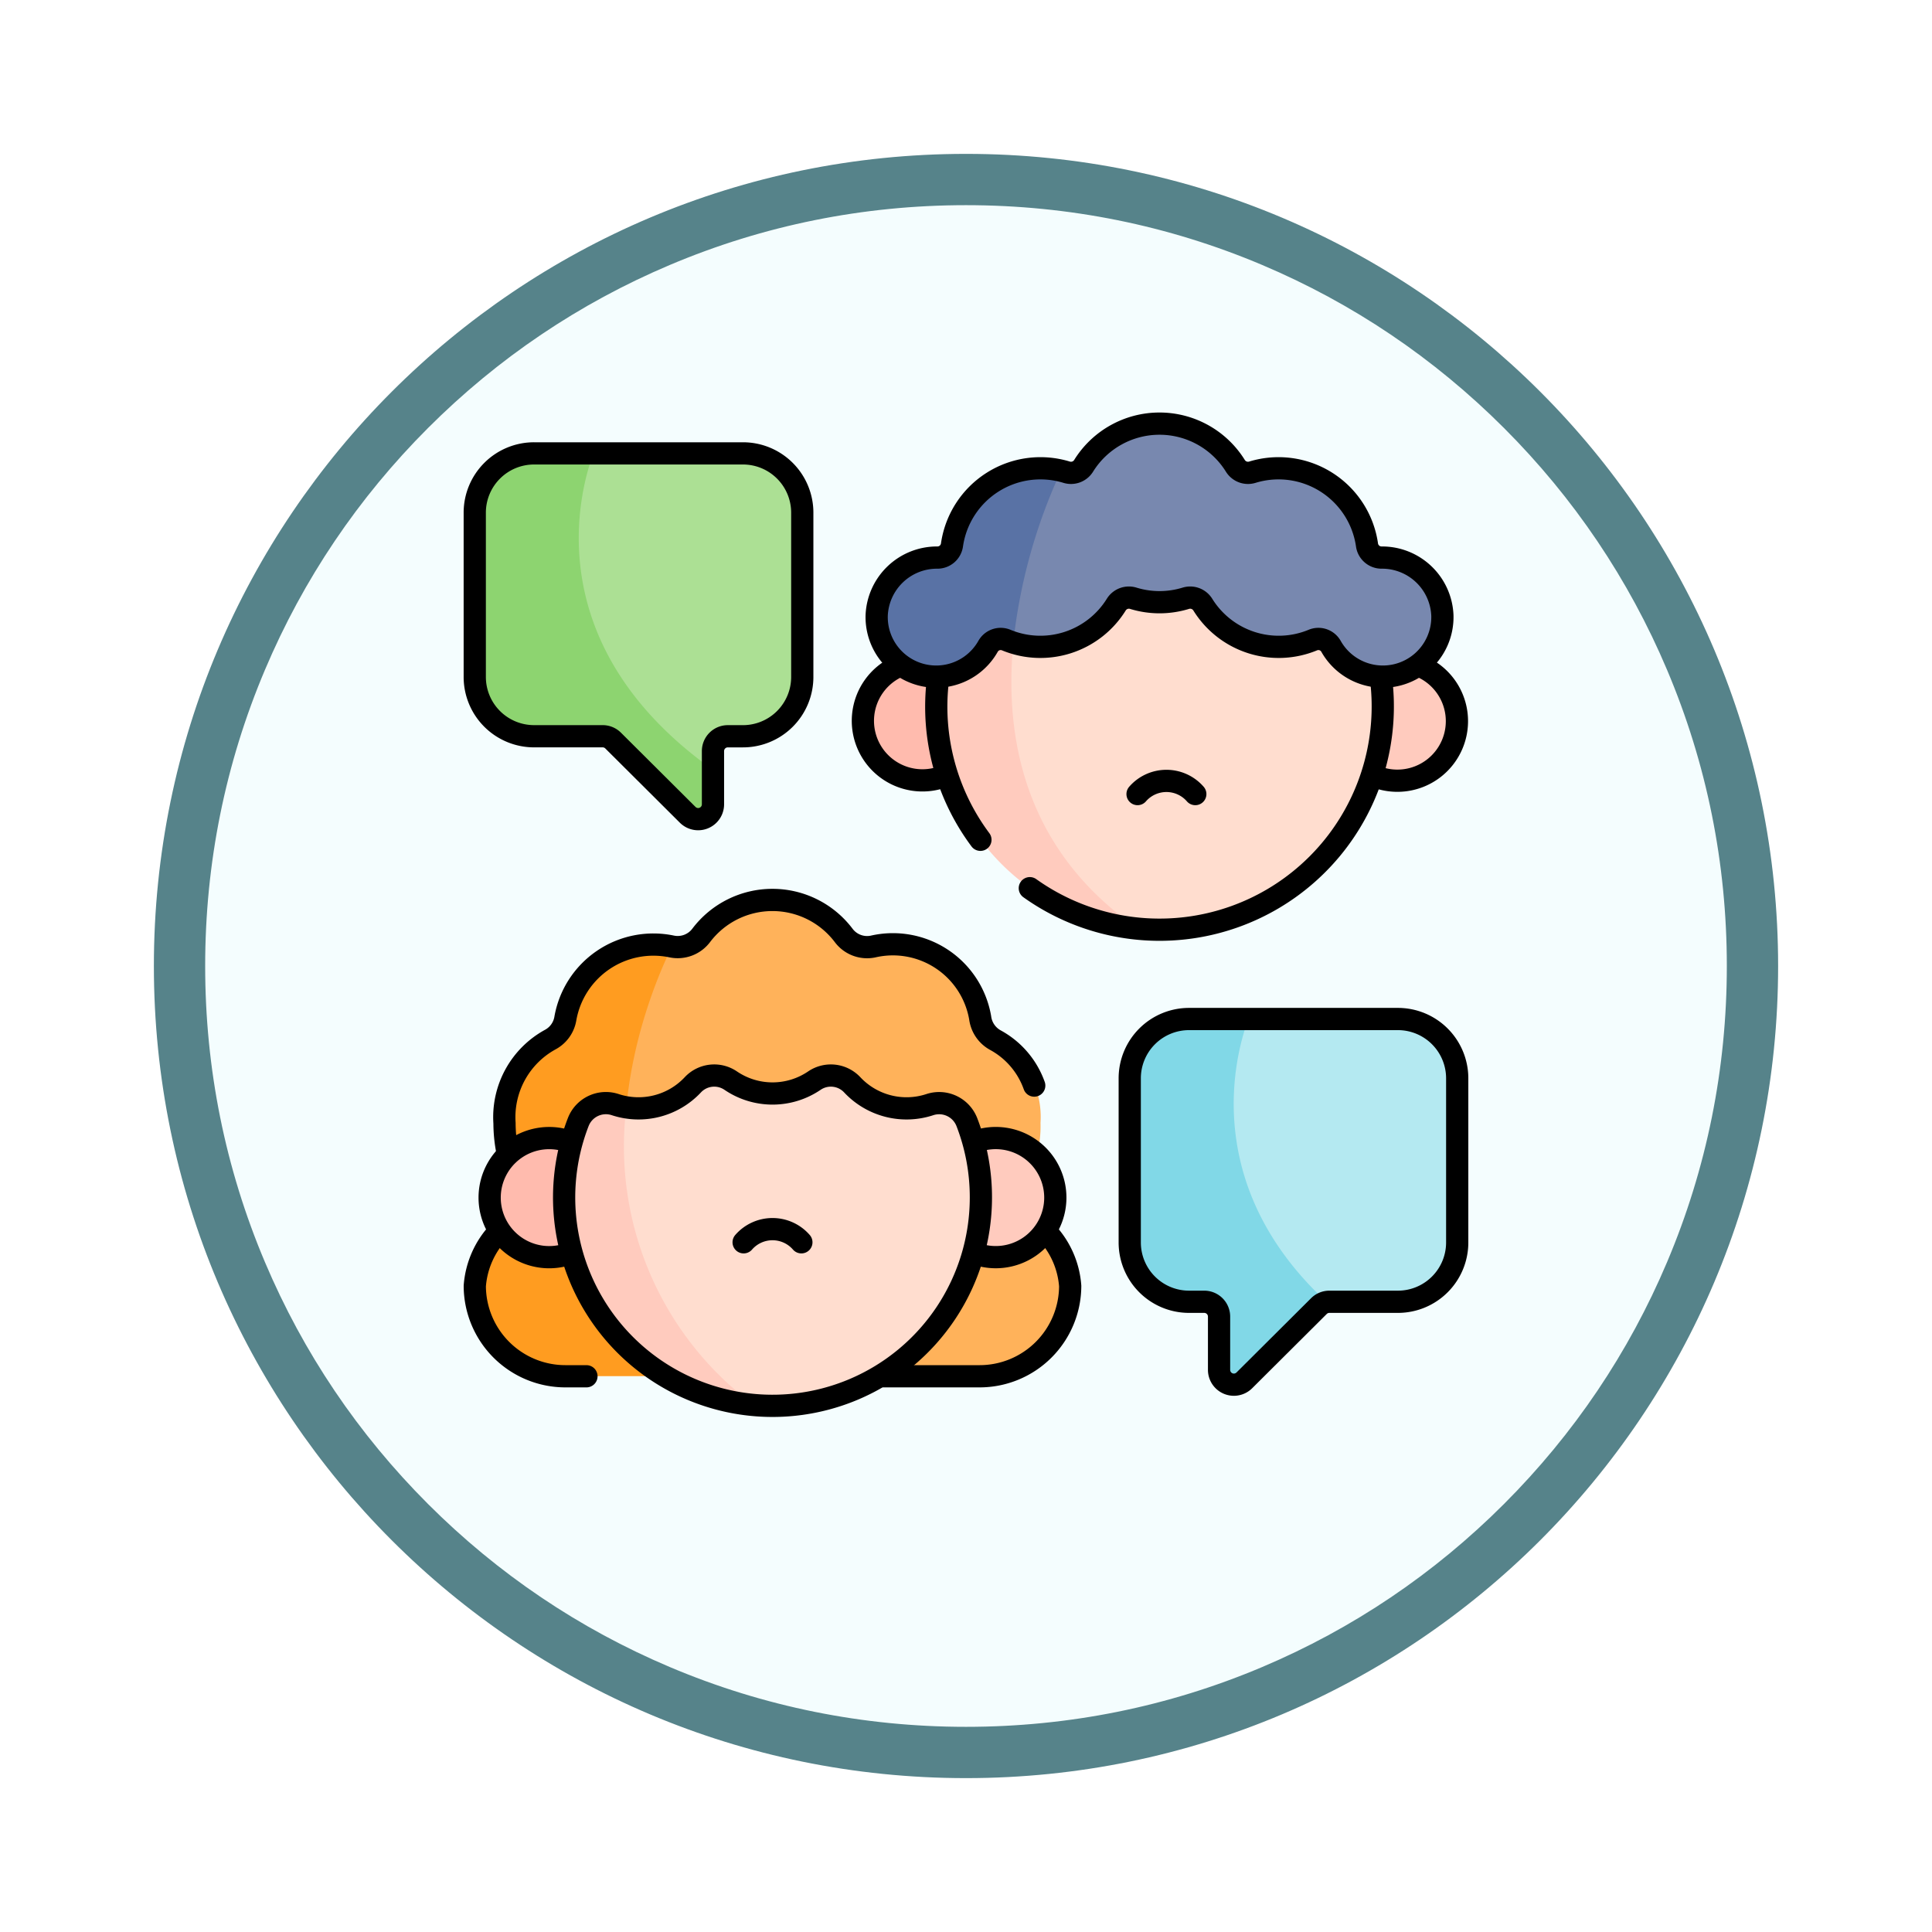 <svg xmlns="http://www.w3.org/2000/svg" xmlns:xlink="http://www.w3.org/1999/xlink" width="113" height="113" viewBox="0 0 113 113">
  <defs>
    <filter id="Trazado_982547" x="0" y="0" width="113" height="113" filterUnits="userSpaceOnUse">
      <feOffset dy="3" input="SourceAlpha"/>
      <feGaussianBlur stdDeviation="3" result="blur"/>
      <feFlood flood-opacity="0.161"/>
      <feComposite operator="in" in2="blur"/>
      <feComposite in="SourceGraphic"/>
    </filter>
  </defs>
  <g id="Grupo_1175353" data-name="Grupo 1175353" transform="translate(-324 -1962.175)">
    <g id="Grupo_1173868" data-name="Grupo 1173868" transform="translate(333 1968.175)">
      <g id="Grupo_1172010" data-name="Grupo 1172010">
        <g id="Grupo_1171046" data-name="Grupo 1171046">
          <g id="Grupo_1148525" data-name="Grupo 1148525">
            <g transform="matrix(1, 0, 0, 1, -9, -6)" filter="url(#Trazado_982547)">
              <g id="Trazado_982547-2" data-name="Trazado 982547" transform="translate(9 6)" fill="#f4fdfe">
                <path d="M 47.5 93.5 C 41.289 93.5 35.265 92.284 29.595 89.886 C 24.118 87.569 19.198 84.252 14.973 80.027 C 10.748 75.802 7.431 70.882 5.114 65.405 C 2.716 59.735 1.5 53.711 1.5 47.5 C 1.5 41.289 2.716 35.265 5.114 29.595 C 7.431 24.118 10.748 19.198 14.973 14.973 C 19.198 10.748 24.118 7.431 29.595 5.114 C 35.265 2.716 41.289 1.5 47.5 1.5 C 53.711 1.5 59.735 2.716 65.405 5.114 C 70.882 7.431 75.802 10.748 80.027 14.973 C 84.252 19.198 87.569 24.118 89.886 29.595 C 92.284 35.265 93.5 41.289 93.5 47.5 C 93.5 53.711 92.284 59.735 89.886 65.405 C 87.569 70.882 84.252 75.802 80.027 80.027 C 75.802 84.252 70.882 87.569 65.405 89.886 C 59.735 92.284 53.711 93.5 47.5 93.5 Z" stroke="none"/>
                <path d="M 47.5 3 C 41.491 3 35.664 4.176 30.18 6.496 C 24.881 8.737 20.122 11.946 16.034 16.034 C 11.946 20.122 8.737 24.881 6.496 30.18 C 4.176 35.664 3 41.491 3 47.5 C 3 53.509 4.176 59.336 6.496 64.82 C 8.737 70.119 11.946 74.878 16.034 78.966 C 20.122 83.054 24.881 86.263 30.18 88.504 C 35.664 90.824 41.491 92 47.5 92 C 53.509 92 59.336 90.824 64.82 88.504 C 70.119 86.263 74.878 83.054 78.966 78.966 C 83.054 74.878 86.263 70.119 88.504 64.82 C 90.824 59.336 92 53.509 92 47.5 C 92 41.491 90.824 35.664 88.504 30.18 C 86.263 24.881 83.054 20.122 78.966 16.034 C 74.878 11.946 70.119 8.737 64.82 6.496 C 59.336 4.176 53.509 3 47.5 3 M 47.5 0 C 73.734 0 95 21.266 95 47.5 C 95 73.734 73.734 95 47.5 95 C 21.266 95 0 73.734 0 47.5 C 0 21.266 21.266 0 47.5 0 Z" stroke="none" fill="#56838a"/>
              </g>
            </g>
          </g>
        </g>
      </g>
    </g>
    <g id="communications_6541108" transform="translate(344.27 1979.554)">
      <path id="Trazado_1031897" data-name="Trazado 1031897" d="M42.325,270.9a5.3,5.3,0,0,1-5.311,5.28h-24.2A5.3,5.3,0,0,1,7.5,270.9a6.085,6.085,0,0,1,2.612-4.3v-1.741a6.565,6.565,0,0,1-.871-3.483,5.171,5.171,0,0,1,2.674-4.889,1.715,1.715,0,0,0,.883-1.223,5.224,5.224,0,0,1,5.148-4.335,5.282,5.282,0,0,1,1.073.11l.024,0a1.722,1.722,0,0,0,1.7-.651,5.223,5.223,0,0,1,8.336,0,1.711,1.711,0,0,0,1.711.651,5.316,5.316,0,0,1,1.576-.091,5.048,5.048,0,0,1,4.7,4.261,1.739,1.739,0,0,0,.885,1.3,5.173,5.173,0,0,1,2.636,4.868,6.555,6.555,0,0,1-.871,3.483v1.741A6.085,6.085,0,0,1,42.325,270.9Z" transform="translate(0 -213.081)" fill="#ffb25a"/>
      <path id="Trazado_1031898" data-name="Trazado 1031898" d="M21.892,296.162H12.811a5.3,5.3,0,0,1-5.311-5.28,6.085,6.085,0,0,1,2.612-4.3v-1.741a6.565,6.565,0,0,1-.871-3.483,5.171,5.171,0,0,1,2.674-4.889,1.715,1.715,0,0,0,.883-1.223,5.224,5.224,0,0,1,5.148-4.335,5.288,5.288,0,0,1,1.073.11l.024,0C17.854,273.417,12.041,286.472,21.892,296.162Z" transform="translate(0 -233.059)" fill="#ff9c20"/>
      <circle id="Elipse_12358" data-name="Elipse 12358" cx="3.482" cy="3.482" r="3.482" transform="translate(34.489 49.174)" fill="#ffcbbe"/>
      <circle id="Elipse_12359" data-name="Elipse 12359" cx="3.482" cy="3.482" r="3.482" transform="translate(8.37 49.174)" fill="#ffbbae"/>
      <path id="Trazado_1031899" data-name="Trazado 1031899" d="M86.495,344.284a12.189,12.189,0,0,1-12.381,12.187q-.453-.007-.9-.047l-9.864-7.31L65.758,339a4.363,4.363,0,0,0,3.894-1.325,1.713,1.713,0,0,1,2.206-.241,4.356,4.356,0,0,0,4.9,0,1.712,1.712,0,0,1,2.205.241,4.361,4.361,0,0,0,4.549,1.164,1.739,1.739,0,0,1,2.165,1.034A12.159,12.159,0,0,1,86.495,344.284Z" transform="translate(-49.394 -291.628)" fill="#ffddcf"/>
      <path id="Trazado_1031900" data-name="Trazado 1031900" d="M63.783,368.757a12.2,12.2,0,0,1-10.27-16.564,1.735,1.735,0,0,1,2.159-1.019,4.354,4.354,0,0,0,.653.161A18.829,18.829,0,0,0,63.783,368.757Z" transform="translate(-39.961 -303.961)" fill="#ffcbbe"/>
      <circle id="Elipse_12360" data-name="Elipse 12360" cx="3.482" cy="3.482" r="3.482" transform="translate(57.995 21.315)" fill="#ffcbbe"/>
      <circle id="Elipse_12361" data-name="Elipse 12361" cx="3.482" cy="3.482" r="3.482" transform="translate(30.136 21.315)" fill="#ffbbae"/>
      <path id="Trazado_1031901" data-name="Trazado 1031901" d="M267.914,50.564a13.059,13.059,0,0,1-13.059,13.059c-.432,0-.861-.021-1.283-.062l-8.718-5.209-2.942-9.531a13.06,13.06,0,0,1,26,1.744Z" transform="translate(-207.308 -26.637)" fill="#ffddcf"/>
      <path id="Trazado_1031902" data-name="Trazado 1031902" d="M252.688,78.356a13.06,13.06,0,0,1-5.558-24.121C245.139,59.778,242.612,71.37,252.688,78.356Z" transform="translate(-206.424 -41.433)" fill="#ffcbbe"/>
      <path id="Trazado_1031903" data-name="Trazado 1031903" d="M240.4,22.185a3.48,3.48,0,0,1-3.035-1.777.846.846,0,0,0-1.059-.361,5.227,5.227,0,0,1-6.437-2.072.867.867,0,0,0-1-.372,5.237,5.237,0,0,1-3.063,0,.869.869,0,0,0-1,.372,5.222,5.222,0,0,1-6.018,2.224c-.142-.044-.281-.095-.417-.151a.846.846,0,0,0-1.059.361,3.482,3.482,0,0,1-6.517-1.8,3.419,3.419,0,0,1,1.085-2.4,3.593,3.593,0,0,1,2.469-.982.858.858,0,0,0,.85-.738,5.223,5.223,0,0,1,6.386-4.342c.108.024.213.053.317.086a.869.869,0,0,0,1-.372,5.222,5.222,0,0,1,8.874,0,.867.867,0,0,0,1,.372,5.227,5.227,0,0,1,6.7,4.256.857.857,0,0,0,.85.738,3.53,3.53,0,0,1,3.553,3.386A3.482,3.482,0,0,1,240.4,22.185Z" transform="translate(-179.794 0)" fill="#7888af"/>
      <path id="Trazado_1031904" data-name="Trazado 1031904" d="M221.591,30.118a32.161,32.161,0,0,0-2.8,10.058c-.142-.044-.281-.095-.417-.151a.846.846,0,0,0-1.059.361,3.482,3.482,0,0,1-6.517-1.8,3.419,3.419,0,0,1,1.085-2.4,3.593,3.593,0,0,1,2.469-.982.858.858,0,0,0,.85-.738,5.223,5.223,0,0,1,6.386-4.342Z" transform="translate(-179.794 -19.978)" fill="#5972a5"/>
      <path id="Trazado_1031905" data-name="Trazado 1031905" d="M357.946,312.034v9.6a3.469,3.469,0,0,1-3.469,3.469c-4.368,0-4.058-.008-4.178.017a.864.864,0,0,0-.443.236l-4.361,4.343a.867.867,0,0,1-1.479-.614v-3.115a.868.868,0,0,0-.867-.867h-.888a3.469,3.469,0,0,1-3.469-3.469v-9.6a3.469,3.469,0,0,1,3.469-3.469h12.216A3.469,3.469,0,0,1,357.946,312.034Z" transform="translate(-292.986 -266.355)" fill="#b4e9f1"/>
      <path id="Trazado_1031906" data-name="Trazado 1031906" d="M350.3,325.123a.864.864,0,0,0-.443.236l-4.361,4.343a.867.867,0,0,1-1.479-.614v-3.115a.867.867,0,0,0-.867-.867h-.888a3.469,3.469,0,0,1-3.469-3.469v-9.6a3.469,3.469,0,0,1,3.469-3.469h3.475C345.063,310.353,342.755,318.132,350.3,325.123Z" transform="translate(-292.986 -266.355)" fill="#81d8e7"/>
      <path id="Trazado_1031907" data-name="Trazado 1031907" d="M26.656,25.914v9.6a3.469,3.469,0,0,1-3.469,3.469H22.3a.867.867,0,0,0-.867.867v3.114a.867.867,0,0,1-1.479.614l-4.361-4.343a.867.867,0,0,0-.612-.252H10.971A3.469,3.469,0,0,1,7.5,35.518v-9.6a3.469,3.469,0,0,1,3.469-3.469H23.187A3.469,3.469,0,0,1,26.656,25.914Z" transform="translate(-0.002 -13.319)" fill="#ace094"/>
      <path id="Trazado_1031908" data-name="Trazado 1031908" d="M21.432,40.965v2a.867.867,0,0,1-1.479.614l-4.361-4.343a.867.867,0,0,0-.612-.252H10.971A3.469,3.469,0,0,1,7.5,35.518v-9.6a3.469,3.469,0,0,1,3.469-3.469h3.475C13.709,24.4,11.013,33.541,21.432,40.965Z" transform="translate(-0.002 -13.319)" fill="#8dd470"/>
      <path id="Trazado_1031910" data-name="Trazado 1031910" d="M465,130.332a3.483,3.483,0,1,1-2.751,6.4" transform="translate(-402.164 -108.731)" fill="none" stroke="#000" stroke-linecap="round" stroke-linejoin="round" stroke-miterlimit="10" stroke-width="1.3"/>
      <path id="Trazado_1031911" data-name="Trazado 1031911" d="M205.325,130.584a3.483,3.483,0,0,0,2.739,6.4" transform="translate(-173.128 -108.954)" fill="none" stroke="#000" stroke-linecap="round" stroke-linejoin="round" stroke-miterlimit="10" stroke-width="1.3"/>
      <path id="Trazado_1031912" data-name="Trazado 1031912" d="M243.488,146.534A13.024,13.024,0,0,1,241,137.189" transform="translate(-206.415 -114.795)" fill="none" stroke="#000" stroke-linecap="round" stroke-linejoin="round" stroke-miterlimit="10" stroke-width="1.3"/>
      <path id="Trazado_1031913" data-name="Trazado 1031913" d="M308.814,137.19a13.059,13.059,0,0,1-20.552,12.176" transform="translate(-248.299 -114.796)" fill="none" stroke="#000" stroke-linecap="round" stroke-linejoin="round" stroke-miterlimit="10" stroke-width="1.3"/>
      <path id="Trazado_1031914" data-name="Trazado 1031914" d="M240.325,15.34a.858.858,0,0,1-.85-.739,5.227,5.227,0,0,0-6.7-4.256.869.869,0,0,1-1-.372,5.223,5.223,0,0,0-8.874,0,.869.869,0,0,1-1,.372,5.227,5.227,0,0,0-6.7,4.256.858.858,0,0,1-.85.739,3.53,3.53,0,0,0-3.554,3.385,3.482,3.482,0,0,0,6.517,1.8.846.846,0,0,1,1.059-.361,5.224,5.224,0,0,0,6.436-2.071.869.869,0,0,1,1-.372,5.232,5.232,0,0,0,3.063,0,.869.869,0,0,1,1,.372,5.224,5.224,0,0,0,6.436,2.071.846.846,0,0,1,1.059.361,3.482,3.482,0,0,0,6.517-1.8A3.53,3.53,0,0,0,240.325,15.34Z" transform="translate(-179.791 -0.107)" fill="none" stroke="#000" stroke-linecap="round" stroke-linejoin="round" stroke-miterlimit="10" stroke-width="1.3"/>
      <path id="Trazado_1031915" data-name="Trazado 1031915" d="M354.48,308.672H342.265a3.469,3.469,0,0,0-3.469,3.469v9.6a3.469,3.469,0,0,0,3.469,3.469h.888a.867.867,0,0,1,.867.867v3.114a.867.867,0,0,0,1.479.615l4.361-4.343a.867.867,0,0,1,.612-.253h4.008a3.469,3.469,0,0,0,3.469-3.469v-9.6A3.469,3.469,0,0,0,354.48,308.672Z" transform="translate(-292.989 -266.45)" fill="none" stroke="#000" stroke-linecap="round" stroke-linejoin="round" stroke-miterlimit="10" stroke-width="1.3"/>
      <path id="Trazado_1031916" data-name="Trazado 1031916" d="M10.971,22.555H23.187a3.469,3.469,0,0,1,3.469,3.469v9.6A3.469,3.469,0,0,1,23.187,39.1H22.3a.867.867,0,0,0-.867.867v3.114a.867.867,0,0,1-1.479.614l-4.361-4.343a.867.867,0,0,0-.612-.253H10.971A3.469,3.469,0,0,1,7.5,35.628v-9.6A3.469,3.469,0,0,1,10.971,22.555Z" transform="translate(-0.002 -13.416)" fill="none" stroke="#000" stroke-linecap="round" stroke-linejoin="round" stroke-miterlimit="10" stroke-width="1.3"/>
      <path id="Trazado_1031917" data-name="Trazado 1031917" d="M8.911,416.231A5.171,5.171,0,0,0,7.5,419.409a5.3,5.3,0,0,0,5.311,5.28h1.219" transform="translate(0 -361.572)" fill="none" stroke="#000" stroke-linecap="round" stroke-linejoin="round" stroke-miterlimit="10" stroke-width="1.3"/>
      <path id="Trazado_1031918" data-name="Trazado 1031918" d="M223.922,416.532a5.143,5.143,0,0,1,1.381,3.143,5.3,5.3,0,0,1-5.311,5.28H214.4" transform="translate(-182.979 -361.838)" fill="none" stroke="#000" stroke-linecap="round" stroke-linejoin="round" stroke-miterlimit="10" stroke-width="1.3"/>
      <path id="Trazado_1031919" data-name="Trazado 1031919" d="M22.759,263.31a8.674,8.674,0,0,1-.2-1.815,5.171,5.171,0,0,1,2.674-4.889,1.715,1.715,0,0,0,.883-1.223,5.227,5.227,0,0,1,6.221-4.225,1.722,1.722,0,0,0,1.724-.646,5.223,5.223,0,0,1,8.336,0,1.711,1.711,0,0,0,1.711.651,5.178,5.178,0,0,1,6.272,4.17,1.739,1.739,0,0,0,.885,1.3,4.887,4.887,0,0,1,2.277,2.661" transform="translate(-13.321 -213.179)" fill="none" stroke="#000" stroke-linecap="round" stroke-linejoin="round" stroke-miterlimit="10" stroke-width="1.3"/>
      <path id="Trazado_1031920" data-name="Trazado 1031920" d="M260.6,369.1a3.483,3.483,0,1,1-.056,6.55" transform="translate(-223.786 -319.718)" fill="none" stroke="#000" stroke-linecap="round" stroke-linejoin="round" stroke-miterlimit="10" stroke-width="1.3"/>
      <path id="Trazado_1031921" data-name="Trazado 1031921" d="M19.745,369.128a3.483,3.483,0,1,0,.014,6.508" transform="translate(-6.658 -319.716)" fill="none" stroke="#000" stroke-linecap="round" stroke-linejoin="round" stroke-miterlimit="10" stroke-width="1.3"/>
      <path id="Trazado_1031922" data-name="Trazado 1031922" d="M77.058,344.395a12.188,12.188,0,1,1-23.549-4.424,1.734,1.734,0,0,1,2.159-1.018,4.353,4.353,0,0,0,4.548-1.164,1.713,1.713,0,0,1,2.206-.241,4.353,4.353,0,0,0,4.9,0,1.712,1.712,0,0,1,2.205.241,4.354,4.354,0,0,0,4.549,1.164,1.739,1.739,0,0,1,2.165,1.034A12.155,12.155,0,0,1,77.058,344.395Z" transform="translate(-39.957 -291.725)" fill="none" stroke="#000" stroke-linecap="round" stroke-linejoin="round" stroke-miterlimit="10" stroke-width="1.3"/>
      <path id="Trazado_1031926" data-name="Trazado 1031926" d="M143.49,415.73a2.237,2.237,0,0,1,3.377,0" transform="translate(-120.266 -360.449)" fill="none" stroke="#000" stroke-linecap="round" stroke-linejoin="round" stroke-miterlimit="10" stroke-width="1.3"/>
      <path id="Trazado_1031927" data-name="Trazado 1031927" d="M143.49,415.73a2.237,2.237,0,0,1,3.377,0" transform="translate(-97.226 -386.665)" fill="none" stroke="#000" stroke-linecap="round" stroke-linejoin="round" stroke-miterlimit="10" stroke-width="1.3"/>
    </g>
  </g>
</svg>
